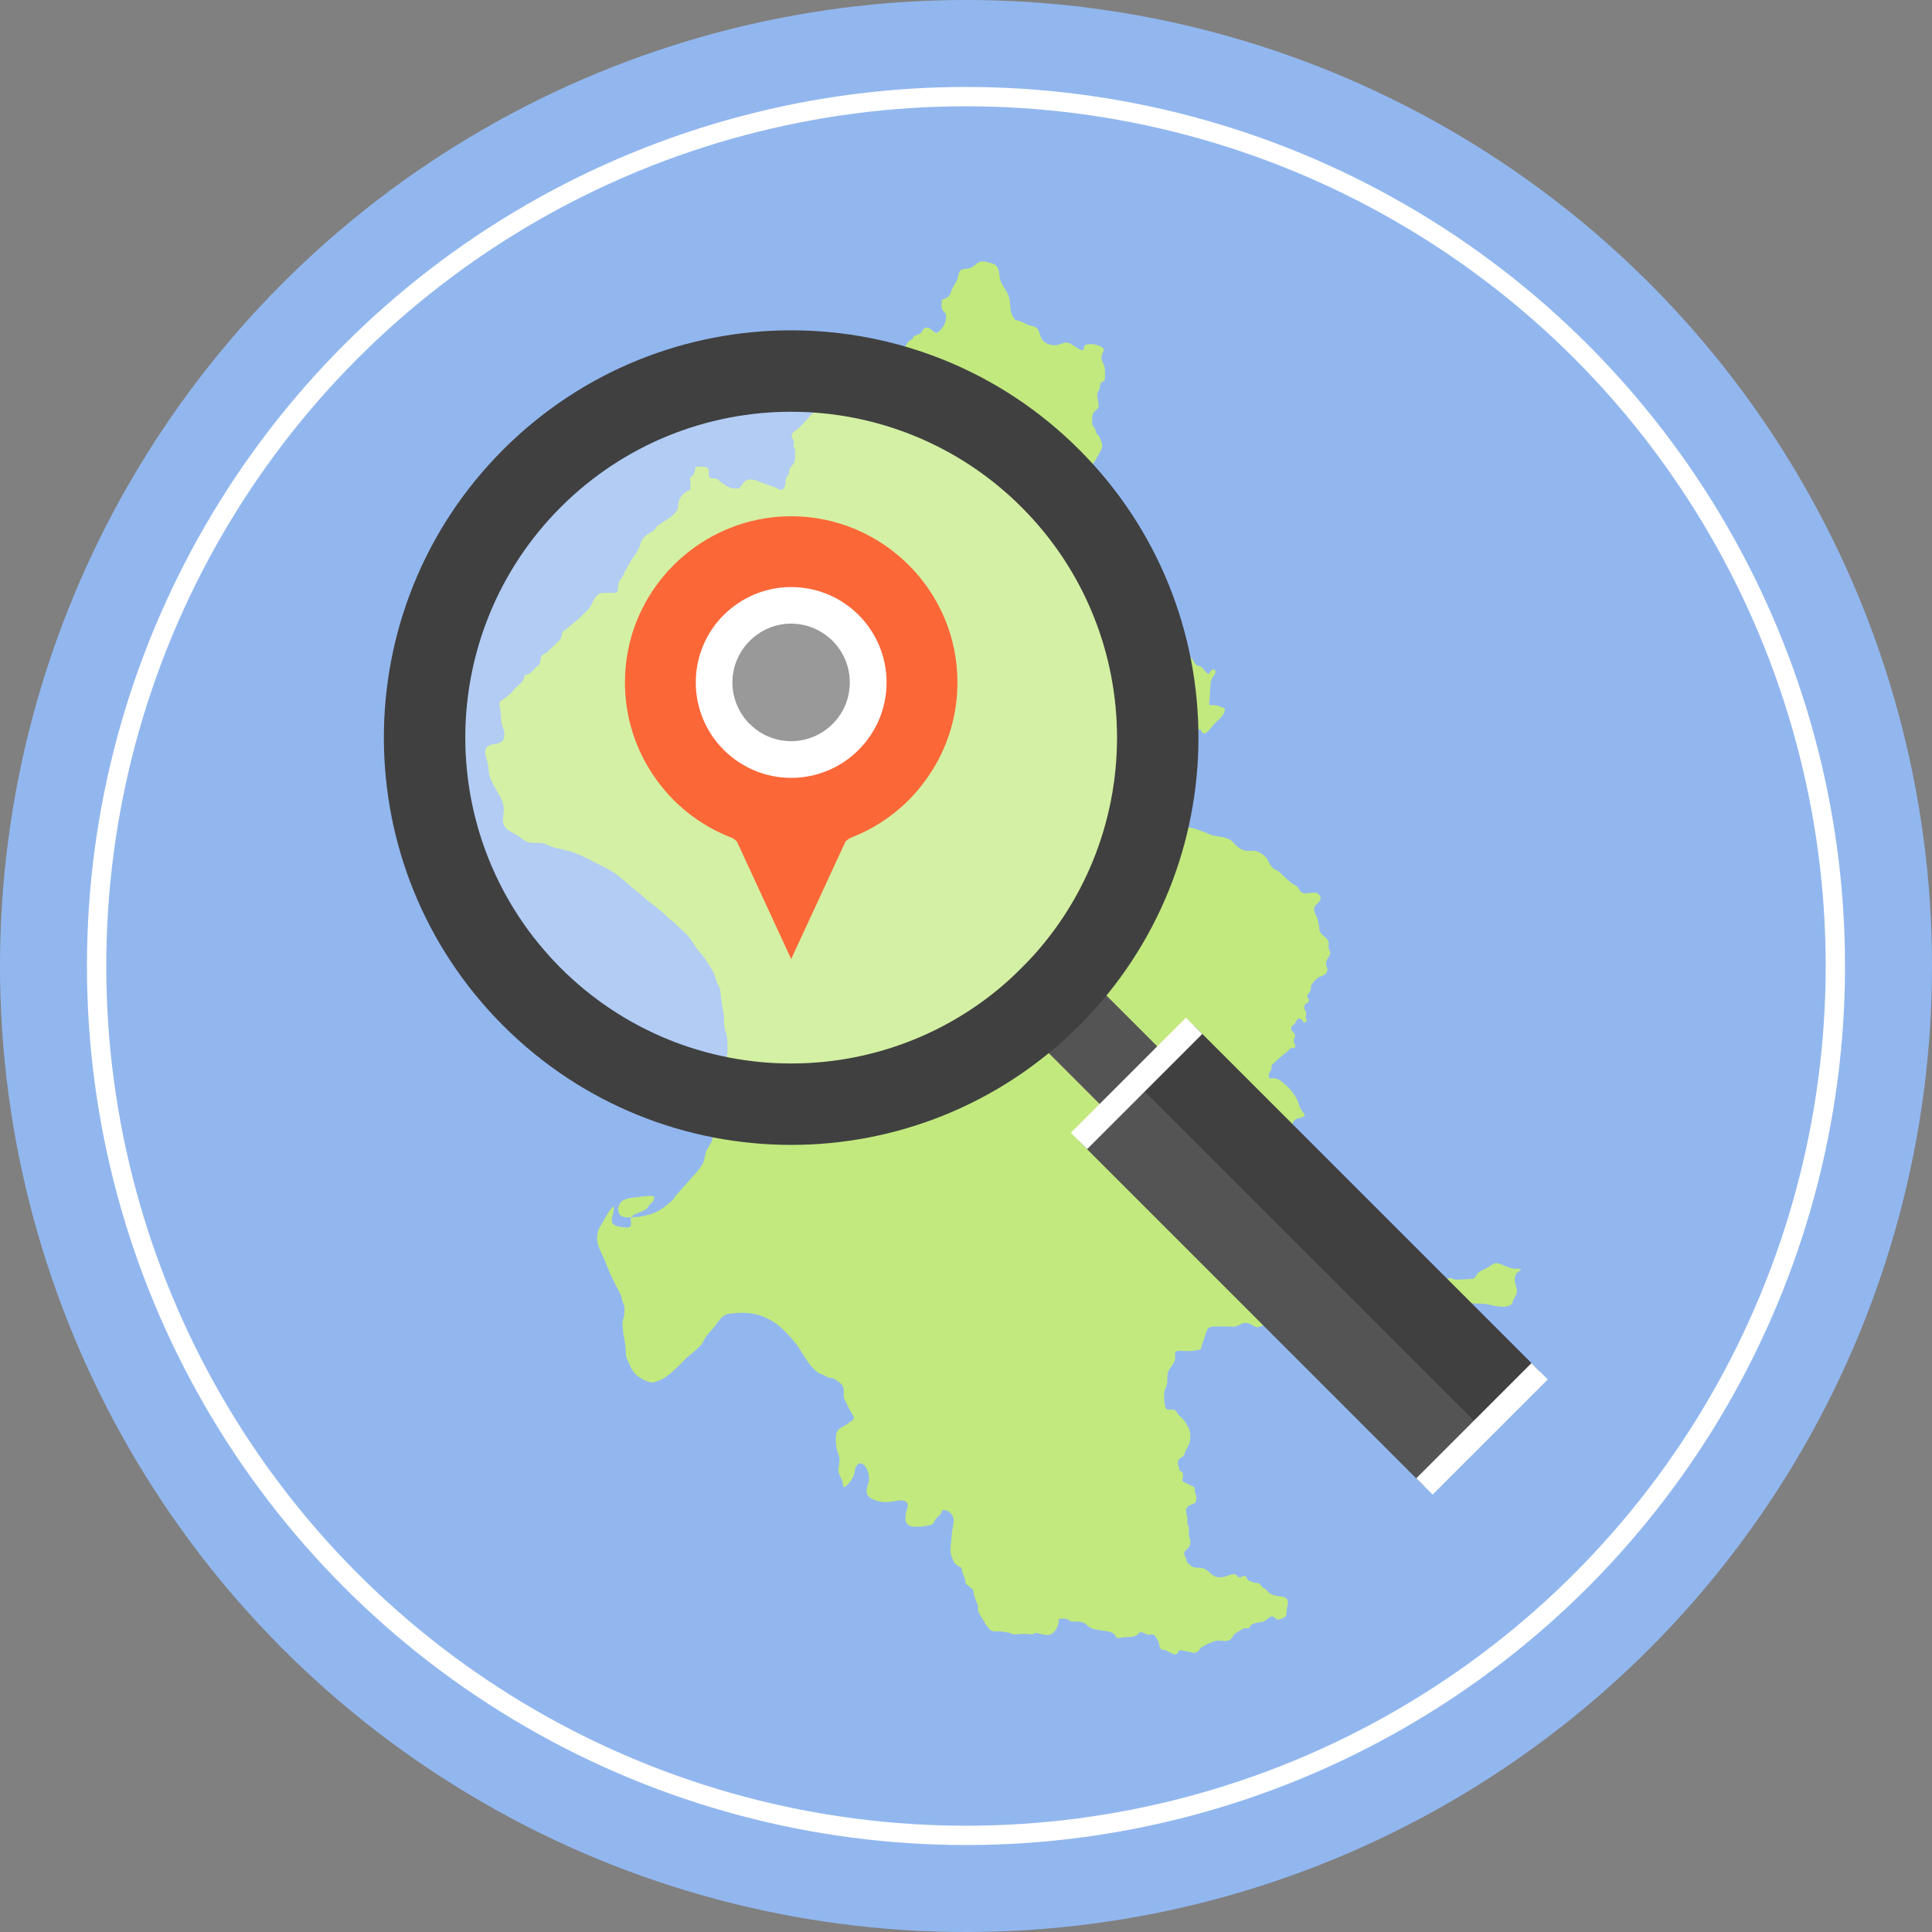 <?xml version="1.0" encoding="utf-8"?>
<!-- Generator: Adobe Illustrator 16.0.0, SVG Export Plug-In . SVG Version: 6.00 Build 0)  -->
<!DOCTYPE svg PUBLIC "-//W3C//DTD SVG 1.1//EN" "http://www.w3.org/Graphics/SVG/1.1/DTD/svg11.dtd">
<svg version="1.1" id="圖層_1" xmlns="http://www.w3.org/2000/svg" xmlns:xlink="http://www.w3.org/1999/xlink" x="0px" y="0px"
	 width="100px" height="100px" viewBox="0 0 100 100" style="enable-background:new 0 0 100 100;" xml:space="preserve">
<rect x="0" y="0" width="100" height="100" fill="#808080" stroke="none"/>
<g>
	<circle style="fill:#92B7EF;" cx="50" cy="50" r="50"/>
	<circle style="fill:none;stroke:#FFFFFF;stroke-miterlimit:10;" cx="49.999" cy="50" r="44.999"/>
	<path style="fill:#C2E97E;" d="M46.46,19.009c-0.002-0.156,0.004-0.232,0.076-0.367c0.055-0.104,0.055-0.168,0.055-0.295
		c0.002-0.275,0.121-0.301,0.295-0.467c0.084-0.082,0.092-0.186,0.189-0.248c0.078-0.051,0.217-0.078,0.199-0.219
		c0.113-0.053,0.311-0.096,0.396-0.184c0.113-0.121,0.084-0.246,0.283-0.271c0.277-0.037,0.408,0.443,0.656,0.189
		c0.219-0.223,0.354-0.422,0.365-0.756c0.008-0.199-0.137-0.227-0.211-0.385c-0.061-0.133-0.014-0.352-0.01-0.496
		c0.27-0.072,0.4-0.154,0.48-0.426c0.064-0.221,0.199-0.361,0.293-0.563c0.088-0.188,0.047-0.469,0.264-0.57
		c0.102-0.049,0.227-0.031,0.334-0.053c0.135-0.027,0.232-0.088,0.336-0.178c0.217-0.188,0.34-0.234,0.623-0.158
		c0.211,0.057,0.467,0.094,0.566,0.313c0.102,0.227,0.063,0.494,0.162,0.723c0.09,0.213,0.246,0.391,0.346,0.598
		c0.117,0.242,0.125,0.51,0.146,0.773c0.023,0.246,0.096,0.402,0.248,0.594c0.195,0.01,0.408,0.135,0.582,0.219
		c0.227,0.107,0.498,0.068,0.615,0.316c0.1,0.211,0.109,0.445,0.301,0.592c0.197,0.148,0.477,0.227,0.721,0.156
		c0.26-0.074,0.389-0.191,0.656-0.043c0.119,0.066,0.527,0.375,0.625,0.313c0.082-0.047,0.031-0.205,0.137-0.264
		c0.09-0.051,0.313-0.041,0.412-0.033c0.137,0.018,0.511,0.115,0.528,0.268c0.016,0.117-0.111,0.256-0.117,0.381
		c-0.01,0.148,0.055,0.252,0.113,0.381c0.109,0.244,0.076,0.605,0.053,0.871c-0.201,0.002-0.236,0.172-0.251,0.332
		c-0.012,0.129-0.023,0.111-0.086,0.213c-0.049,0.078-0.053,0.143-0.045,0.234c0.014,0.15,0.047,0.301,0.068,0.445
		c0.025,0.215-0.09,0.232-0.217,0.361c-0.123,0.129-0.109,0.271-0.109,0.439c0,0.072-0.018,0.174,0.004,0.242
		c0.021,0.072,0.078,0.1,0.111,0.156c0.039,0.063,0.057,0.135,0.072,0.207c0.029,0.121,0.055,0.1,0.125,0.18
		c0.106,0.121,0.104,0.26,0.179,0.402c0.1,0.184-0.108,0.482-0.202,0.66c-0.117,0.225-0.254,0.436-0.41,0.635
		c-0.178,0.223-0.381,0.391-0.605,0.566c-0.189,0.148-0.24,0.32-0.311,0.549c-0.064,0.209-0.199,0.477-0.053,0.68
		c0.119,0.172,0.387,0.359,0.588,0.418c0.291,0.086,0.643-0.037,0.948-0.016c0.322,0.023,0.504,0.217,0.748,0.414
		c0.152,0.125,0.793,0.438,0.873,0.102c0.174-0.045,0.248,0.053,0.252,0.205c0.002,0.078-0.004,0.15,0.016,0.225
		c0.063,0.23,0.137,0.48,0.213,0.709c0.064,0.184,0.152,0.365,0.162,0.561c0.002,0.201,0.031,0.396,0.029,0.598
		c-0.004,0.23-0.123,0.287-0.238,0.467c-0.082,0.125-0.135,0.262-0.221,0.385c-0.227,0.326,0.242,0.393,0.459,0.539
		c0.074,0.055,0.15,0.113,0.24,0.133c0.104,0.021,0.225-0.033,0.305,0.057c0.189,0.207-0.02,0.549,0.127,0.785
		c0.074,0.123,0.191,0.184,0.258,0.328c0.051,0.113,0.125,0.252,0.135,0.377c0.016,0.158-0.008,0.35,0.029,0.506
		c0.043,0.18,0.246,0.133,0.348,0.279c0.072,0.104,0.053,0.24,0.123,0.344c0.09,0.139,0.25,0.334,0.387,0.426
		c0.1,0.068,0.234,0.063,0.34,0.121c0.109,0.063,0.188,0.184,0.246,0.291c0.053,0.09,0.064,0.119,0.152,0.164
		c0.063,0.029,0.137,0.035,0.203,0.078c0.125,0.08,0.203,0.279,0.338,0.34c0.115,0.051,0.078-0.02,0.139-0.1
		c0.057-0.078,0.111-0.084,0.193-0.123c0.148,0.152,0.035,0.262-0.047,0.389c-0.096,0.146-0.139,0.266-0.139,0.441
		c0.004,0.168-0.031,0.324-0.031,0.502c0,0.184-0.049,0.354-0.027,0.525c0.146,0.021,0.297-0.008,0.428,0.041
		c0.121,0.043,0.256,0.076,0.367,0.133c0.053,0.348-0.369,0.615-0.58,0.848c-0.184,0.207-0.496,0.744-0.674,0.244
		c-0.201-0.043-0.211,0.275-0.252,0.385c-0.053,0.135-0.133,0.291-0.143,0.434c-0.012,0.238-0.09,0.537-0.242,0.732
		c-0.092,0.123-0.232,0.123-0.309,0.268c-0.1,0.184-0.123,0.387-0.209,0.576c-0.107,0.238-0.293,0.426-0.396,0.67
		c-0.051,0.117-0.107,0.225-0.184,0.326c-0.057,0.078-0.156,0.162-0.162,0.266c-0.01,0.17,0.189,0.385,0.242,0.551
		c0.068,0.211,0.152,0.41,0.277,0.6c0.145,0.227,0.324,0.23,0.578,0.24c0.459,0.025,0.852,0.207,1.27,0.377
		c0.236,0.1,0.494,0.104,0.742,0.162c0.193,0.045,0.361,0.121,0.488,0.264c0.141,0.166,0.297,0.303,0.496,0.385
		c0.234,0.098,0.496-0.008,0.734,0.074c0.166,0.059,0.387,0.199,0.486,0.344c0.119,0.164,0.178,0.383,0.334,0.516
		c0.09,0.078,0.217,0.111,0.311,0.189c0.102,0.084,0.182,0.188,0.285,0.27c0.146,0.117,0.258,0.258,0.416,0.357
		c0.08,0.051,0.18,0.084,0.248,0.15c0.088,0.082,0.113,0.232,0.221,0.295c0.199,0.119,0.506-0.012,0.723,0.016
		c0.227,0.031,0.352,0.303,0.191,0.465c-0.189,0.191-0.338,0.289-0.223,0.588c0.043,0.115,0.119,0.186,0.139,0.314
		c0.021,0.113,0.055,0.225,0.076,0.338c0.023,0.121-0.004,0.24,0.064,0.348c0.109,0.17,0.371,0.293,0.43,0.486
		c0.035,0.119-0.023,0.248,0.012,0.369c0.043,0.141,0.131,0.186,0.043,0.336c-0.141,0.236-0.256,0.354-0.135,0.641
		c0.096,0.223-0.133,0.396-0.332,0.451c-0.164,0.045-0.34,0.246-0.445,0.389c-0.084,0.115-0.043,0.223-0.078,0.35
		c-0.033,0.111-0.16,0.16-0.16,0.285c-0.002,0.127,0.143,0.182,0.049,0.295c-0.102,0.121-0.213,0.072-0.211,0.287
		c0.002,0.096,0.043,0.137,0.082,0.219c0.041,0.092,0.027,0.078,0.012,0.168c-0.012,0.078-0.041,0.064-0.021,0.15
		c0.016,0.064,0.07,0.086,0.057,0.166c-0.018,0.002-0.035,0.008-0.053,0.012c-0.004,0.018-0.008,0.035-0.012,0.053
		c-0.018,0.008-0.076,0.027-0.094,0.027c-0.059-0.104-0.078-0.219-0.219-0.219c-0.156,0.002-0.168,0.176-0.254,0.271
		c-0.092,0.1-0.207,0.123-0.17,0.299c0.025,0.115,0.117,0.131,0.172,0.23c0.072,0.131-0.061,0.24-0.045,0.371
		c0.006,0.094,0.15,0.238,0.045,0.336c-0.039,0.037-0.146,0-0.203,0.031c-0.068,0.037-0.137,0.139-0.205,0.191
		c-0.096,0.072-0.191,0.148-0.285,0.227c-0.117,0.105-0.24,0.209-0.354,0.326c-0.037,0.035-0.105,0.082-0.133,0.127
		c-0.033,0.066-0.006,0.127-0.02,0.199c-0.02,0.092-0.098,0.145-0.123,0.225c-0.023,0.072-0.012,0.18-0.004,0.256
		c0.154,0.008,0.305-0.014,0.449,0.043c0.146,0.061,0.256,0.172,0.379,0.271c0.229,0.186,0.416,0.422,0.568,0.678
		c0.141,0.234,0.164,0.521,0.34,0.736c0.102,0.125,0.191,0.236-0.029,0.297c-0.217,0.057-0.424,0.07-0.482,0.326
		c-0.043,0.195,0.037,0.436-0.066,0.613c-0.141,0.242-0.496,0.281-0.715,0.426c-0.107,0.072-0.207,0.145-0.291,0.244
		c-0.119,0.139-0.092,0.246-0.068,0.428c0.018,0.148,0.041,0.293,0.082,0.438c0.041,0.141,0.109,0.211,0.18,0.332
		c0.041,0.072,0.059,0.156,0.104,0.227c0.074,0.135,0.168,0.223,0.225,0.355c0.059,0.141,0.086,0.285,0.15,0.426
		c0.07,0.15,0.174,0.258,0.268,0.396c0.156,0.229,0.26,0.51,0.527,0.631c0.227,0.1,0.568,0.311,0.637,0.57
		c0.164,0.027,0.334,0.008,0.49,0.059c0.119,0.039,0.186,0.135,0.307,0.188c0.145,0.059,0.301,0.057,0.4,0.164
		c0.102,0.115,0.156,0.273,0.154,0.426c0.121,0.039,0.223-0.076,0.328-0.115c0.107-0.039,0.262-0.055,0.375-0.066
		c0.129-0.016,0.264-0.039,0.324,0.074c0.045,0.088-0.023,0.086,0.092,0.141c0.047,0.021,0.125,0.023,0.176,0.039
		c0.473,0.135,0.879,0.516,1.295,0.775c0.211,0.131,0.406,0.277,0.625,0.395c0.102,0.055,0.203,0.102,0.301,0.154
		c0.107,0.057,0.199,0.152,0.309,0.201c0.105,0.047,0.268,0.023,0.355,0.094c0.098,0.078,0.064,0.252,0.195,0.307
		c0.121,0.055,0.242-0.061,0.367-0.006c0.045,0.018,0.059,0.057,0.117,0.072c0.051,0.02,0.133,0.023,0.188,0.037
		c0.145,0.029,0.285,0.082,0.436,0.064c0.135-0.02,0.227-0.146,0.369-0.082c0.145,0.059,0.201,0.08,0.365,0.063
		c0.158-0.016,0.314-0.008,0.467-0.025c0.072-0.008,0.232-0.004,0.301-0.037c0.135-0.066,0.16-0.266,0.301-0.346
		c0.139-0.084,0.293-0.143,0.434-0.221c0.121-0.063,0.262-0.201,0.396-0.219c0.152-0.021,0.297,0.064,0.432,0.121
		c0.119,0.049,0.254,0.09,0.381,0.135c0.158,0.055,0.33,0.01,0.498,0.035c0.008,0.088-0.16,0.154-0.215,0.227
		c-0.074,0.104-0.102,0.199-0.104,0.328c-0.004,0.213,0.125,0.402,0.121,0.613c-0.004,0.189-0.178,0.338-0.217,0.527
		c-0.094,0.43-0.973,0.223-1.252,0.156c-0.26-0.063-0.512-0.047-0.779-0.055c-0.168-0.008-0.297-0.109-0.453-0.174
		c-0.186-0.074-0.27-0.146-0.463-0.07c-0.215,0.084-0.443,0.174-0.678,0.146c-0.092-0.01-0.17-0.045-0.268-0.027
		c-0.006,0.102-0.166,0.232-0.234,0.303c-0.115,0.121-0.307,0.25-0.475,0.277c-0.236,0.039-0.4-0.178-0.543-0.33
		c-0.178-0.191-0.359-0.352-0.621-0.406c-0.344-0.07-0.688-0.023-1.025,0.061c-0.148,0.037-0.344,0.055-0.463,0.141
		c-0.111,0.078-0.182,0.162-0.283-0.006c-0.076-0.123-0.088-0.143-0.24-0.201c-0.225-0.092-0.441-0.449-0.701-0.326
		c-0.107,0.051-0.264,0.143-0.322,0.25c-0.047,0.092-0.033,0.211-0.057,0.313c-0.014,0.059-0.064,0.115-0.074,0.17
		c-0.01,0.041,0.016,0.064,0.008,0.104c-0.01,0.084-0.039,0.154-0.08,0.229c-0.094,0.178-0.234,0.318-0.324,0.496
		c-0.027,0.053-0.061,0.104-0.117,0.129s-0.125,0.002-0.184,0.025c-0.135,0.053-0.203,0.217-0.336,0.277
		c-0.064,0.029-0.137,0.063-0.213,0.096c-0.26,0.117-0.537,0.301-0.842,0.262c-0.188-0.023-0.297-0.26-0.494-0.256
		c-0.096,0.002-0.211,0.023-0.311,0.039c-0.111,0.012-0.236,0.012-0.344,0.018c-0.145,0.01-0.189-0.09-0.264-0.195
		c-0.051-0.074-0.059-0.186-0.131-0.244c-0.156-0.125-0.432,0.09-0.594,0.119c-0.174,0.033-0.273-0.084-0.422-0.154
		c-0.191-0.09-0.367-0.084-0.547,0.027c-0.193,0.121-0.346,0.109-0.566,0.096c-0.262-0.014-0.529-0.002-0.791,0.002
		c-0.174,0.002-0.293,0.057-0.359,0.221c-0.078,0.184-0.125,0.371-0.186,0.561c-0.018,0.059-0.051,0.111-0.066,0.168
		c-0.021,0.072-0.006,0.156-0.061,0.215c-0.057,0.064-0.184,0.049-0.258,0.066c-0.182,0.041-0.381,0.037-0.566,0.037
		c-0.111,0-0.453-0.057-0.502,0.072c-0.021,0.061,0.008,0.193,0.008,0.262c0,0.305-0.318,0.518-0.385,0.801
		c-0.033,0.146-0.023,0.297-0.027,0.447c-0.002,0.162-0.072,0.277-0.123,0.428c-0.047,0.135-0.035,0.285-0.035,0.426
		c0,0.143,0.02,0.295,0.053,0.434c0.055,0.209,0.176,0.166,0.348,0.158c0.174-0.006,0.232,0.111,0.316,0.234
		c0.082,0.119,0.201,0.203,0.295,0.314c0.094,0.113,0.158,0.24,0.23,0.365c0.135,0.23,0.133,0.539,0.07,0.795
		c-0.041,0.182-0.182,0.318-0.236,0.504c-0.041,0.137-0.059,0.189-0.193,0.268c-0.125,0.07-0.178,0.141-0.178,0.291
		c0,0.082,0.02,0.131,0.047,0.205c0.025,0.061,0.023,0.113,0.033,0.18c0.102,0.037,0.174,0.084,0.191,0.197
		c0.014,0.111-0.037,0.193-0.037,0.297c-0.004,0.117,0.143,0.127,0.225,0.172c0.107,0.055,0.209,0.115,0.318,0.16
		c0.137,0.053,0.086,0.113,0.098,0.242c0.006,0.104,0.076,0.176,0.08,0.285s0.025,0.236-0.068,0.316
		c-0.078,0.066-0.199,0.094-0.291,0.137c-0.146,0.066-0.199,0.24-0.162,0.389c0.023,0.1,0.059,0.182,0.059,0.289
		c0.002,0.105-0.006,0.211,0.012,0.314c0.01,0.051,0.047,0.088,0.059,0.139c0.014,0.051,0.004,0.113,0.002,0.164
		c-0.002,0.111,0.002,0.215,0.014,0.32c0.012,0.066,0.033,0.094,0.055,0.15c0.018,0.049,0.008,0.102,0.01,0.154
		c0.002,0.111-0.037,0.188-0.105,0.277c-0.053,0.07-0.184,0.15-0.207,0.23c-0.033,0.129,0.064,0.234,0.104,0.348
		c0.018,0.051,0.008,0.111,0.033,0.16c0.037,0.072,0.152,0.137,0.213,0.188c0.186,0.156,0.381,0.078,0.6,0.127
		c0.217,0.049,0.367,0.258,0.549,0.377c0.184,0.121,0.424,0.121,0.633,0.049c0.189-0.063,0.555-0.242,0.646,0.043
		c0.07,0.006,0.15,0,0.215-0.029c0.072-0.031,0.121-0.078,0.193-0.014c0.049,0.043,0.049,0.117,0.09,0.168
		c0.045,0.057,0.107,0.074,0.176,0.094c0.064,0.016,0.119,0.047,0.182,0.066c0.078,0.025,0.164-0.01,0.242,0.033
		c0.066,0.037,0.09,0.119,0.141,0.172c0.059,0.064,0.146,0.084,0.213,0.146c0.055,0.051,0.1,0.119,0.158,0.17
		c0.148,0.133,0.404,0.156,0.594,0.188c0.127,0.023,0.252,0.023,0.332,0.143c0.084,0.123,0.061,0.25,0.018,0.381
		c-0.045,0.145-0.018,0.289-0.053,0.43c-0.037,0.139-0.215,0.188-0.338,0.229c-0.162,0.051-0.168-0.02-0.283-0.107
		c-0.145-0.104-0.289,0.021-0.393,0.125c-0.223,0.209-0.58,0.08-0.805,0.285c-0.076,0.07-0.045,0.146-0.162,0.16
		c-0.076,0.008-0.156-0.018-0.232,0.012c-0.078,0.029-0.154,0.094-0.232,0.137c-0.127,0.07-0.256,0.146-0.324,0.279
		c-0.057,0.104-0.105,0.168-0.225,0.207c-0.225,0.068-0.473-0.041-0.691,0.027c-0.135,0.045-0.275,0.096-0.398,0.16
		c-0.117,0.061-0.307,0.139-0.385,0.246c-0.08,0.119-0.176,0.217-0.338,0.199c-0.064-0.01-0.738-0.18-0.76-0.105
		c-0.105,0.393-0.455,0.063-0.662-0.018c-0.105-0.041-0.223,0.004-0.291-0.109c-0.072-0.117-0.045-0.252-0.117-0.367
		c-0.057-0.094-0.098-0.213-0.176-0.293c-0.082-0.088-0.236-0.035-0.344-0.043c-0.105-0.01-0.162-0.084-0.262-0.107
		c-0.051-0.012-0.129-0.029-0.178-0.004c-0.047,0.023-0.072,0.086-0.115,0.115c-0.223,0.164-0.512,0.094-0.766,0.143
		c-0.111,0.023-0.246,0.066-0.338-0.029c-0.041-0.041-0.041-0.098-0.076-0.139c-0.029-0.033-0.105-0.072-0.146-0.088
		c-0.24-0.094-0.521-0.098-0.774-0.146c-0.125-0.023-0.225-0.041-0.336-0.104c-0.117-0.064-0.197-0.186-0.318-0.248
		c-0.223-0.109-0.447-0.043-0.682-0.084c-0.08-0.016-0.066-0.041-0.121-0.08c-0.041-0.031-0.113-0.043-0.16-0.049
		c-0.098-0.012-0.254-0.023-0.346,0.021c-0.01,0.18-0.018,0.307-0.111,0.467c-0.072,0.125-0.168,0.256-0.303,0.314
		c-0.154,0.064-0.301,0.029-0.453-0.004c-0.09-0.016-0.391-0.137-0.426-0.004c-0.082,0.012-0.184,0.008-0.266-0.002
		c-0.098-0.01-0.205-0.012-0.311-0.012c-0.172,0-0.396,0.061-0.553,0c-0.092-0.041-0.154-0.064-0.254-0.08
		c-0.09-0.014-0.182-0.031-0.273-0.043c-0.23-0.031-0.506,0.07-0.67-0.148c-0.047-0.063-0.078-0.125-0.131-0.182
		c-0.053-0.051-0.063-0.096-0.092-0.156c-0.031-0.064-0.082-0.111-0.115-0.176c-0.027-0.045-0.051-0.09-0.078-0.133
		c-0.061-0.092-0.127-0.184-0.146-0.295c-0.014-0.1,0.018-0.195-0.016-0.291c-0.035-0.096-0.084-0.188-0.121-0.285
		c-0.039-0.098-0.057-0.199-0.082-0.299c-0.033-0.131-0.002-0.188-0.115-0.271c-0.094-0.066-0.18-0.137-0.27-0.207
		c-0.078-0.061-0.041-0.174-0.07-0.258c-0.035-0.115-0.086-0.229-0.129-0.342c-0.027-0.076-0.02-0.156-0.049-0.23
		c-0.035-0.072-0.074-0.057-0.143-0.1c-0.08-0.049-0.158-0.107-0.221-0.18c-0.064-0.076-0.072-0.162-0.119-0.246
		c-0.068-0.127-0.09-0.309-0.09-0.463c0-0.193,0.039-0.375,0.049-0.57c0.016-0.271,0.061-0.512,0.107-0.775
		c0.049-0.264-0.074-0.529-0.324-0.645c-0.063-0.027-0.205-0.066-0.264-0.002c-0.033,0.031-0.035,0.113-0.068,0.16
		c-0.078,0.115-0.209,0.188-0.285,0.301c-0.049,0.076-0.08,0.18-0.15,0.234c-0.074,0.057-0.168,0.063-0.254,0.08
		c-0.193,0.043-0.369,0.055-0.564,0.057c-0.119,0-0.262-0.002-0.371-0.057c-0.088-0.041-0.207-0.189-0.211-0.291
		c-0.006-0.15,0.023-0.332,0.055-0.48c0.029-0.125,0.102-0.215,0.055-0.354c-0.092-0.271-0.494-0.176-0.699-0.137
		c-0.275,0.047-0.535,0.072-0.809-0.002c-0.223-0.059-0.521-0.158-0.592-0.406c-0.07-0.246,0.102-0.49,0.111-0.736
		c0.01-0.236-0.084-0.561-0.256-0.73c-0.205-0.207-0.412-0.031-0.465,0.203c-0.025,0.129-0.035,0.258-0.088,0.383
		c-0.066,0.148-0.17,0.277-0.279,0.395c-0.033,0.039-0.15,0.189-0.217,0.156c-0.053-0.025-0.057-0.219-0.072-0.27
		c-0.061-0.227-0.248-0.43-0.211-0.674c0.047-0.285,0.102-0.492-0.006-0.773c-0.098-0.254-0.125-0.486-0.125-0.758
		c0.004-0.271,0.027-0.463,0.275-0.604c0.152-0.084,0.303-0.166,0.441-0.268s0.293-0.191,0.172-0.365
		c-0.137-0.193-0.234-0.406-0.338-0.619c-0.051-0.107-0.129-0.217-0.143-0.338c-0.014-0.111,0.014-0.227,0.004-0.34
		c-0.014-0.168-0.088-0.314-0.229-0.408c-0.084-0.053-0.16-0.113-0.24-0.166c-0.096-0.061-0.201-0.053-0.303-0.08
		c-0.127-0.035-0.227-0.117-0.346-0.166c-0.084-0.033-0.15-0.041-0.225-0.1c-0.186-0.143-0.354-0.313-0.482-0.502
		s-0.256-0.385-0.381-0.582c-0.102-0.156-0.193-0.326-0.322-0.465c-0.078-0.082-0.135-0.18-0.213-0.264
		c-0.215-0.232-0.449-0.475-0.701-0.67c-0.207-0.156-0.436-0.285-0.674-0.387c-0.504-0.217-1.064-0.256-1.607-0.191
		c-0.121,0.012-0.242,0.018-0.359,0.059c-0.271,0.1-0.432,0.406-0.604,0.623c-0.201,0.254-0.441,0.447-0.572,0.752
		c-0.059,0.131-0.15,0.225-0.254,0.324c-0.113,0.107-0.201,0.199-0.331,0.291c-0.07,0.047-0.123,0.107-0.188,0.164
		c-0.068,0.061-0.133,0.09-0.188,0.166c-0.063,0.082-0.139,0.152-0.213,0.225c-0.164,0.162-0.334,0.32-0.506,0.475
		c-0.143,0.121-0.293,0.236-0.459,0.326c-0.121,0.068-0.252,0.102-0.379,0.148c-0.113,0.045-0.182,0.021-0.299-0.008
		c-0.088-0.023-0.17-0.051-0.252-0.092c-0.24-0.129-0.459-0.262-0.607-0.496c-0.059-0.096-0.109-0.189-0.152-0.293
		c-0.051-0.117-0.1-0.234-0.15-0.352c-0.049-0.107-0.037-0.178-0.045-0.295c-0.018-0.266-0.039-0.518-0.1-0.779
		c-0.031-0.141-0.049-0.287-0.055-0.432c-0.008-0.133-0.031-0.289-0.008-0.418c0.018-0.096,0.063-0.18,0.072-0.277
		c0.016-0.15,0.031-0.307,0.012-0.455c-0.012-0.076-0.059-0.166-0.084-0.24c-0.045-0.113-0.047-0.238-0.096-0.359
		c-0.053-0.129-0.123-0.254-0.191-0.377c-0.1-0.178-0.184-0.363-0.275-0.547c-0.156-0.318-0.268-0.662-0.416-0.986
		c-0.135-0.295-0.328-0.633-0.348-0.961c-0.006-0.146,0.008-0.307,0.049-0.447c0.041-0.145,0.135-0.266,0.209-0.396
		c0.176-0.314,0.344-0.646,0.602-0.904c0.008,0.141,0,0.271-0.037,0.41c-0.033,0.127-0.086,0.27-0.053,0.402
		c0.064,0.252,0.439,0.279,0.65,0.301c0.105,0.014,0.262,0.031,0.318-0.084c0.055-0.111-0.016-0.258,0.012-0.375
		c0.033-0.156,0.184-0.215,0.318-0.264c0.164-0.064,0.324-0.127,0.475-0.223c0.086-0.051,0.078-0.121,0.139-0.189
		c0.047-0.055,0.107-0.107,0.16-0.156c0.086-0.084,0.121-0.189,0.105-0.309c-0.072-0.039-0.17-0.023-0.252-0.023
		c-0.213,0-0.42,0.035-0.633,0.057c-0.219,0.023-0.441,0.043-0.646,0.127c-0.258,0.105-0.398,0.436-0.289,0.697
		c0.115,0.279,0.512,0.227,0.754,0.215c0.322-0.014,0.625-0.074,0.932-0.172c0.268-0.086,0.508-0.234,0.73-0.402
		c0.111-0.088,0.221-0.18,0.328-0.273c0.098-0.084,0.123-0.178,0.201-0.273c0.066-0.084,0.15-0.152,0.213-0.238
		c0.105-0.131,0.217-0.246,0.33-0.365c0.131-0.141,0.256-0.299,0.389-0.443c0.163-0.168,0.299-0.336,0.418-0.533
		c0.055-0.092,0.094-0.156,0.117-0.258c0.041-0.176,0.057-0.365,0.141-0.529c0.082-0.162,0.207-0.299,0.264-0.475
		c0.037-0.131,0.049-0.25,0.072-0.383c0.033-0.184,0.184-0.33,0.18-0.521c0-0.076-0.012-0.121,0.027-0.191
		c0.047-0.086,0.107-0.15,0.121-0.25c0.021-0.15,0.08-0.275,0.08-0.434c0.006-0.385,0.113-0.76,0.1-1.146
		c-0.01-0.256,0.135-0.484,0.135-0.734c0-0.096-0.078-0.189,0-0.283c0-0.107-0.027-0.195,0.014-0.293
		c0.037-0.086,0.055-0.176,0.068-0.268c0.029-0.221,0-0.459,0-0.682c0.002-0.18-0.074-0.383-0.119-0.557
		c-0.035-0.148-0.049-0.303-0.057-0.455c-0.002-0.117,0.025-0.211-0.002-0.326c-0.094-0.406-0.141-0.805-0.184-1.223
		c-0.021-0.189-0.145-0.342-0.199-0.523c-0.068-0.215-0.127-0.416-0.25-0.609c-0.084-0.123-0.156-0.25-0.234-0.381
		c-0.176-0.283-0.426-0.52-0.609-0.799c-0.131-0.203-0.256-0.404-0.42-0.584c-0.223-0.244-0.486-0.445-0.721-0.676
		c-0.086-0.084-0.191-0.146-0.273-0.23c-0.125-0.131-0.244-0.24-0.385-0.352c-0.119-0.088-0.234-0.184-0.346-0.281
		c-0.121-0.1-0.252-0.178-0.371-0.281c-0.137-0.119-0.268-0.24-0.4-0.361c-0.158-0.141-0.336-0.258-0.492-0.4
		c-0.383-0.342-0.766-0.666-1.225-0.891c-0.594-0.289-1.145-0.637-1.781-0.84c-0.182-0.057-0.365-0.105-0.553-0.145
		c-0.141-0.025-0.281-0.051-0.418-0.098c-0.154-0.055-0.295-0.133-0.451-0.178c-0.305-0.094-0.643,0.027-0.932-0.121
		c-0.146-0.072-0.27-0.191-0.406-0.283c-0.129-0.088-0.273-0.148-0.412-0.227c-0.309-0.17-0.422-0.434-0.363-0.777
		c0.061-0.369,0.037-0.668-0.146-1.002c-0.141-0.252-0.287-0.496-0.418-0.756c-0.076-0.156-0.145-0.313-0.17-0.484
		c-0.027-0.182-0.029-0.367-0.072-0.547c-0.064-0.285-0.275-0.65,0.039-0.863c0.148-0.1,0.326-0.072,0.486-0.123
		c0.082-0.029,0.162-0.07,0.229-0.125c0.084-0.076,0.08-0.156,0.104-0.26c0.039-0.17-0.02-0.326-0.078-0.484
		c-0.119-0.332-0.076-0.67-0.139-1.008c-0.012-0.064-0.051-0.18-0.021-0.238c0.027-0.07,0.16-0.15,0.219-0.195
		c0.104-0.084,0.219-0.16,0.318-0.25c0.08-0.074,0.143-0.166,0.215-0.246c0.045-0.053,0.1-0.096,0.148-0.145
		c0.068-0.074,0.154-0.129,0.225-0.203c0.061-0.063,0.117-0.156,0.148-0.236c0.012-0.039,0-0.105,0.021-0.139
		c0.023-0.029,0.09-0.029,0.119-0.035c0.188-0.051,0.289-0.195,0.42-0.334c0.064-0.068,0.162-0.123,0.217-0.197
		c0.057-0.074,0.064-0.189,0.076-0.279c0.012-0.076,0.025-0.158,0.096-0.209c0.08-0.061,0.176-0.1,0.258-0.16
		c0.09-0.064,0.141-0.148,0.221-0.219c0.076-0.063,0.143-0.127,0.203-0.197c0.109-0.123,0.256-0.201,0.299-0.367
		c0.018-0.078,0.018-0.189,0.072-0.256c0.061-0.064,0.166-0.133,0.236-0.189c0.174-0.133,0.346-0.283,0.51-0.424
		c0.188-0.162,0.35-0.344,0.527-0.506c0.145-0.135,0.215-0.297,0.299-0.473c0.068-0.146,0.203-0.361,0.375-0.404
		c0.082-0.02,0.203-0.02,0.291-0.02c0.1-0.004,0.195-0.002,0.293-0.002c0.082,0,0.215,0.027,0.273-0.039
		c0.057-0.07,0.033-0.188,0.053-0.27c0.023-0.1,0.023-0.215,0.072-0.307c0.043-0.08,0.115-0.146,0.164-0.225
		c0.039-0.059,0.063-0.117,0.086-0.18c0.039-0.105,0.102-0.209,0.156-0.309c0.102-0.176,0.197-0.363,0.32-0.52
		c0.133-0.168,0.232-0.365,0.326-0.557c0.043-0.094,0.035-0.182,0.08-0.273c0.047-0.092,0.119-0.156,0.189-0.236
		c0.123-0.145,0.293-0.191,0.441-0.303c0.074-0.053,0.105-0.15,0.176-0.213c0.066-0.055,0.137-0.107,0.209-0.156
		c0.313-0.215,0.641-0.361,0.842-0.701c0.057-0.094,0.039-0.215,0.053-0.318c0.018-0.1,0.053-0.213,0.105-0.307
		c0.117-0.201,0.303-0.332,0.52-0.42c0.018-0.105,0.004-0.23,0.004-0.34c0-0.053,0.004-0.113-0.012-0.164
		c-0.014-0.057-0.045-0.066,0.012-0.127c0.074-0.09,0.146-0.107,0.188-0.227c0.04-0.107,0.069-0.211,0.088-0.328
		c0.182-0.012,0.359-0.02,0.539,0.018c0.199,0.043,0.117,0.283,0.141,0.426c0.043,0.252,0.293,0.1,0.447,0.189
		c0.043,0.025,0.076,0.076,0.115,0.109c0.068,0.066,0.143,0.117,0.227,0.164c0.135,0.072,0.258,0.18,0.416,0.201
		c0.074,0.01,0.145-0.002,0.219,0.01c0.117,0.021,0.141,0.008,0.215-0.084c0.096-0.123,0.178-0.271,0.322-0.346
		c0.121-0.063,0.33-0.031,0.459,0.004c0.129,0.033,0.244,0.104,0.373,0.143c0.145,0.049,0.283,0.102,0.428,0.156
		c0.078,0.029,0.156,0.053,0.234,0.078c0.07,0.025,0.125,0.074,0.193,0.104c0.078,0.033,0.148,0.029,0.199-0.033
		c0.086-0.1,0.113-0.16,0.119-0.285c0.002-0.109,0.008-0.227,0.057-0.324c0.027-0.055,0.082-0.092,0.109-0.148
		c0.039-0.074,0.008-0.146,0.029-0.225c0.039-0.135,0.178-0.236,0.24-0.359c0.061-0.127,0.066-0.283,0.064-0.424
		c-0.002-0.07,0.004-0.143,0.004-0.213c-0.004-0.078-0.029-0.1-0.061-0.16c-0.029-0.063-0.023-0.125-0.012-0.191
		c0.016-0.107,0.004-0.133-0.047-0.225c-0.068-0.123-0.094-0.27,0.018-0.365c0.117-0.102,0.24-0.193,0.357-0.297
		c0.141-0.131,0.258-0.273,0.389-0.414c0.127-0.129,0.227-0.309,0.412-0.348c0.086-0.021,0.174-0.002,0.262-0.014
		c0.172-0.02,0.344-0.021,0.518-0.037c0.109-0.01,0.193-0.045,0.297-0.07c0.115-0.027,0.232-0.021,0.348-0.01
		c0.139,0.014,0.311,0.016,0.439-0.047c0.271-0.131,0.371-0.398,0.492-0.648c0.133-0.277,0.549-0.246,0.801-0.287
		c0.139-0.023,0.266-0.039,0.402-0.047c0.197-0.012,0.242-0.121,0.346-0.268c0.035-0.047,0.082-0.092,0.125-0.129
		c0.049-0.047,0.115-0.066,0.156-0.117C46.56,19.468,46.46,19.216,46.46,19.009z"/>
	<g>
		<g>
			<g>
				
					<rect x="53.747" y="48.871" transform="matrix(0.707 -0.707 0.707 0.707 -21.178 55.045)" style="fill:#545454;" width="4.219" height="8.431"/>
			</g>
		</g>
		<g>
			<g>
				<path style="fill:#404040;" d="M26.044,23.272c-8.233,8.233-8.234,21.581,0,29.814c8.232,8.232,21.58,8.232,29.813-0.001
					c8.234-8.234,8.232-21.58,0-29.813C47.623,15.04,34.278,15.038,26.044,23.272z M52.877,50.104
					c-6.587,6.587-17.266,6.587-23.852,0.001s-6.587-17.266,0-23.853c6.586-6.586,17.265-6.583,23.85,0.002
					C59.461,32.841,59.463,43.519,52.877,50.104z"/>
			</g>
		</g>
		<g>
			<g>
				
					<rect x="63.567" y="52.363" transform="matrix(0.707 -0.707 0.707 0.707 -26.117 66.971)" style="fill:#404040;" width="8.431" height="25.298"/>
			</g>
		</g>
		<g>
			<g>
				
					<rect x="64.184" y="53.853" transform="matrix(0.707 -0.707 0.707 0.707 -27.608 66.354)" style="fill:#545454;" width="4.216" height="25.298"/>
			</g>
		</g>
		<g>
			<g>
				
					<rect x="54.623" y="55.471" transform="matrix(0.707 -0.707 0.707 0.707 -22.412 58.034)" style="fill:#FFFFFF;" width="8.432" height="1.195"/>
			</g>
		</g>
		<g>
			<g>
				
					<rect x="72.512" y="73.36" transform="matrix(0.707 -0.707 0.707 0.707 -29.823 75.916)" style="fill:#FFFFFF;" width="8.431" height="1.195"/>
			</g>
		</g>
		<g style="opacity:0.3;">
			<circle style="fill:#FFFFFF;" cx="40.951" cy="38.179" r="16.866"/>
		</g>
	</g>
	<g>
		<path style="fill:#FC6738;" d="M48.053,40.177L48.053,40.177c-0.96,1.418-2.346,2.532-3.979,3.168c-0.116,0.053-0.233,0.123-0.316,0.222
			l-2.806,6.073l-2.805-6.073c-0.098-0.111-0.216-0.196-0.345-0.233c-1.618-0.636-2.993-1.745-3.952-3.156
			c-0.946-1.38-1.503-3.052-1.503-4.853c0-2.385,0.965-4.521,2.521-6.077c1.556-1.554,3.712-2.527,6.084-2.527
			c2.37,0,4.53,0.974,6.084,2.527c1.554,1.556,2.521,3.692,2.521,6.077C49.556,37.125,49.005,38.797,48.053,40.177L48.053,40.177z"
			/>
		<path style="fill:#FFFFFF;" d="M40.951,30.386L40.951,30.386c-1.362,0-2.59,0.555-3.492,1.445c-0.892,0.892-1.446,2.129-1.446,3.493
			c0,1.342,0.54,2.574,1.42,3.461l0.026,0.03c0.902,0.892,2.13,1.448,3.492,1.448c1.358,0,2.601-0.557,3.491-1.448l0,0
			c0.892-0.896,1.447-2.129,1.447-3.491c0-1.364-0.556-2.602-1.447-3.493C43.552,30.94,42.313,30.386,40.951,30.386L40.951,30.386z"
			/>
		<path style="fill:#999999;" d="M43.097,37.469L43.097,37.469c-0.547,0.552-1.311,0.894-2.148,0.894c-0.84,0-1.599-0.342-2.146-0.894
			l-0.021-0.015c-0.539-0.551-0.873-1.306-0.873-2.131c0-0.835,0.342-1.598,0.894-2.148c0.547-0.549,1.306-0.896,2.146-0.896
			c0.838,0,1.602,0.348,2.148,0.896c0.551,0.551,0.888,1.313,0.888,2.148C43.984,36.164,43.647,36.927,43.097,37.469L43.097,37.469z
			"/>
	</g>
</g>
</svg>
